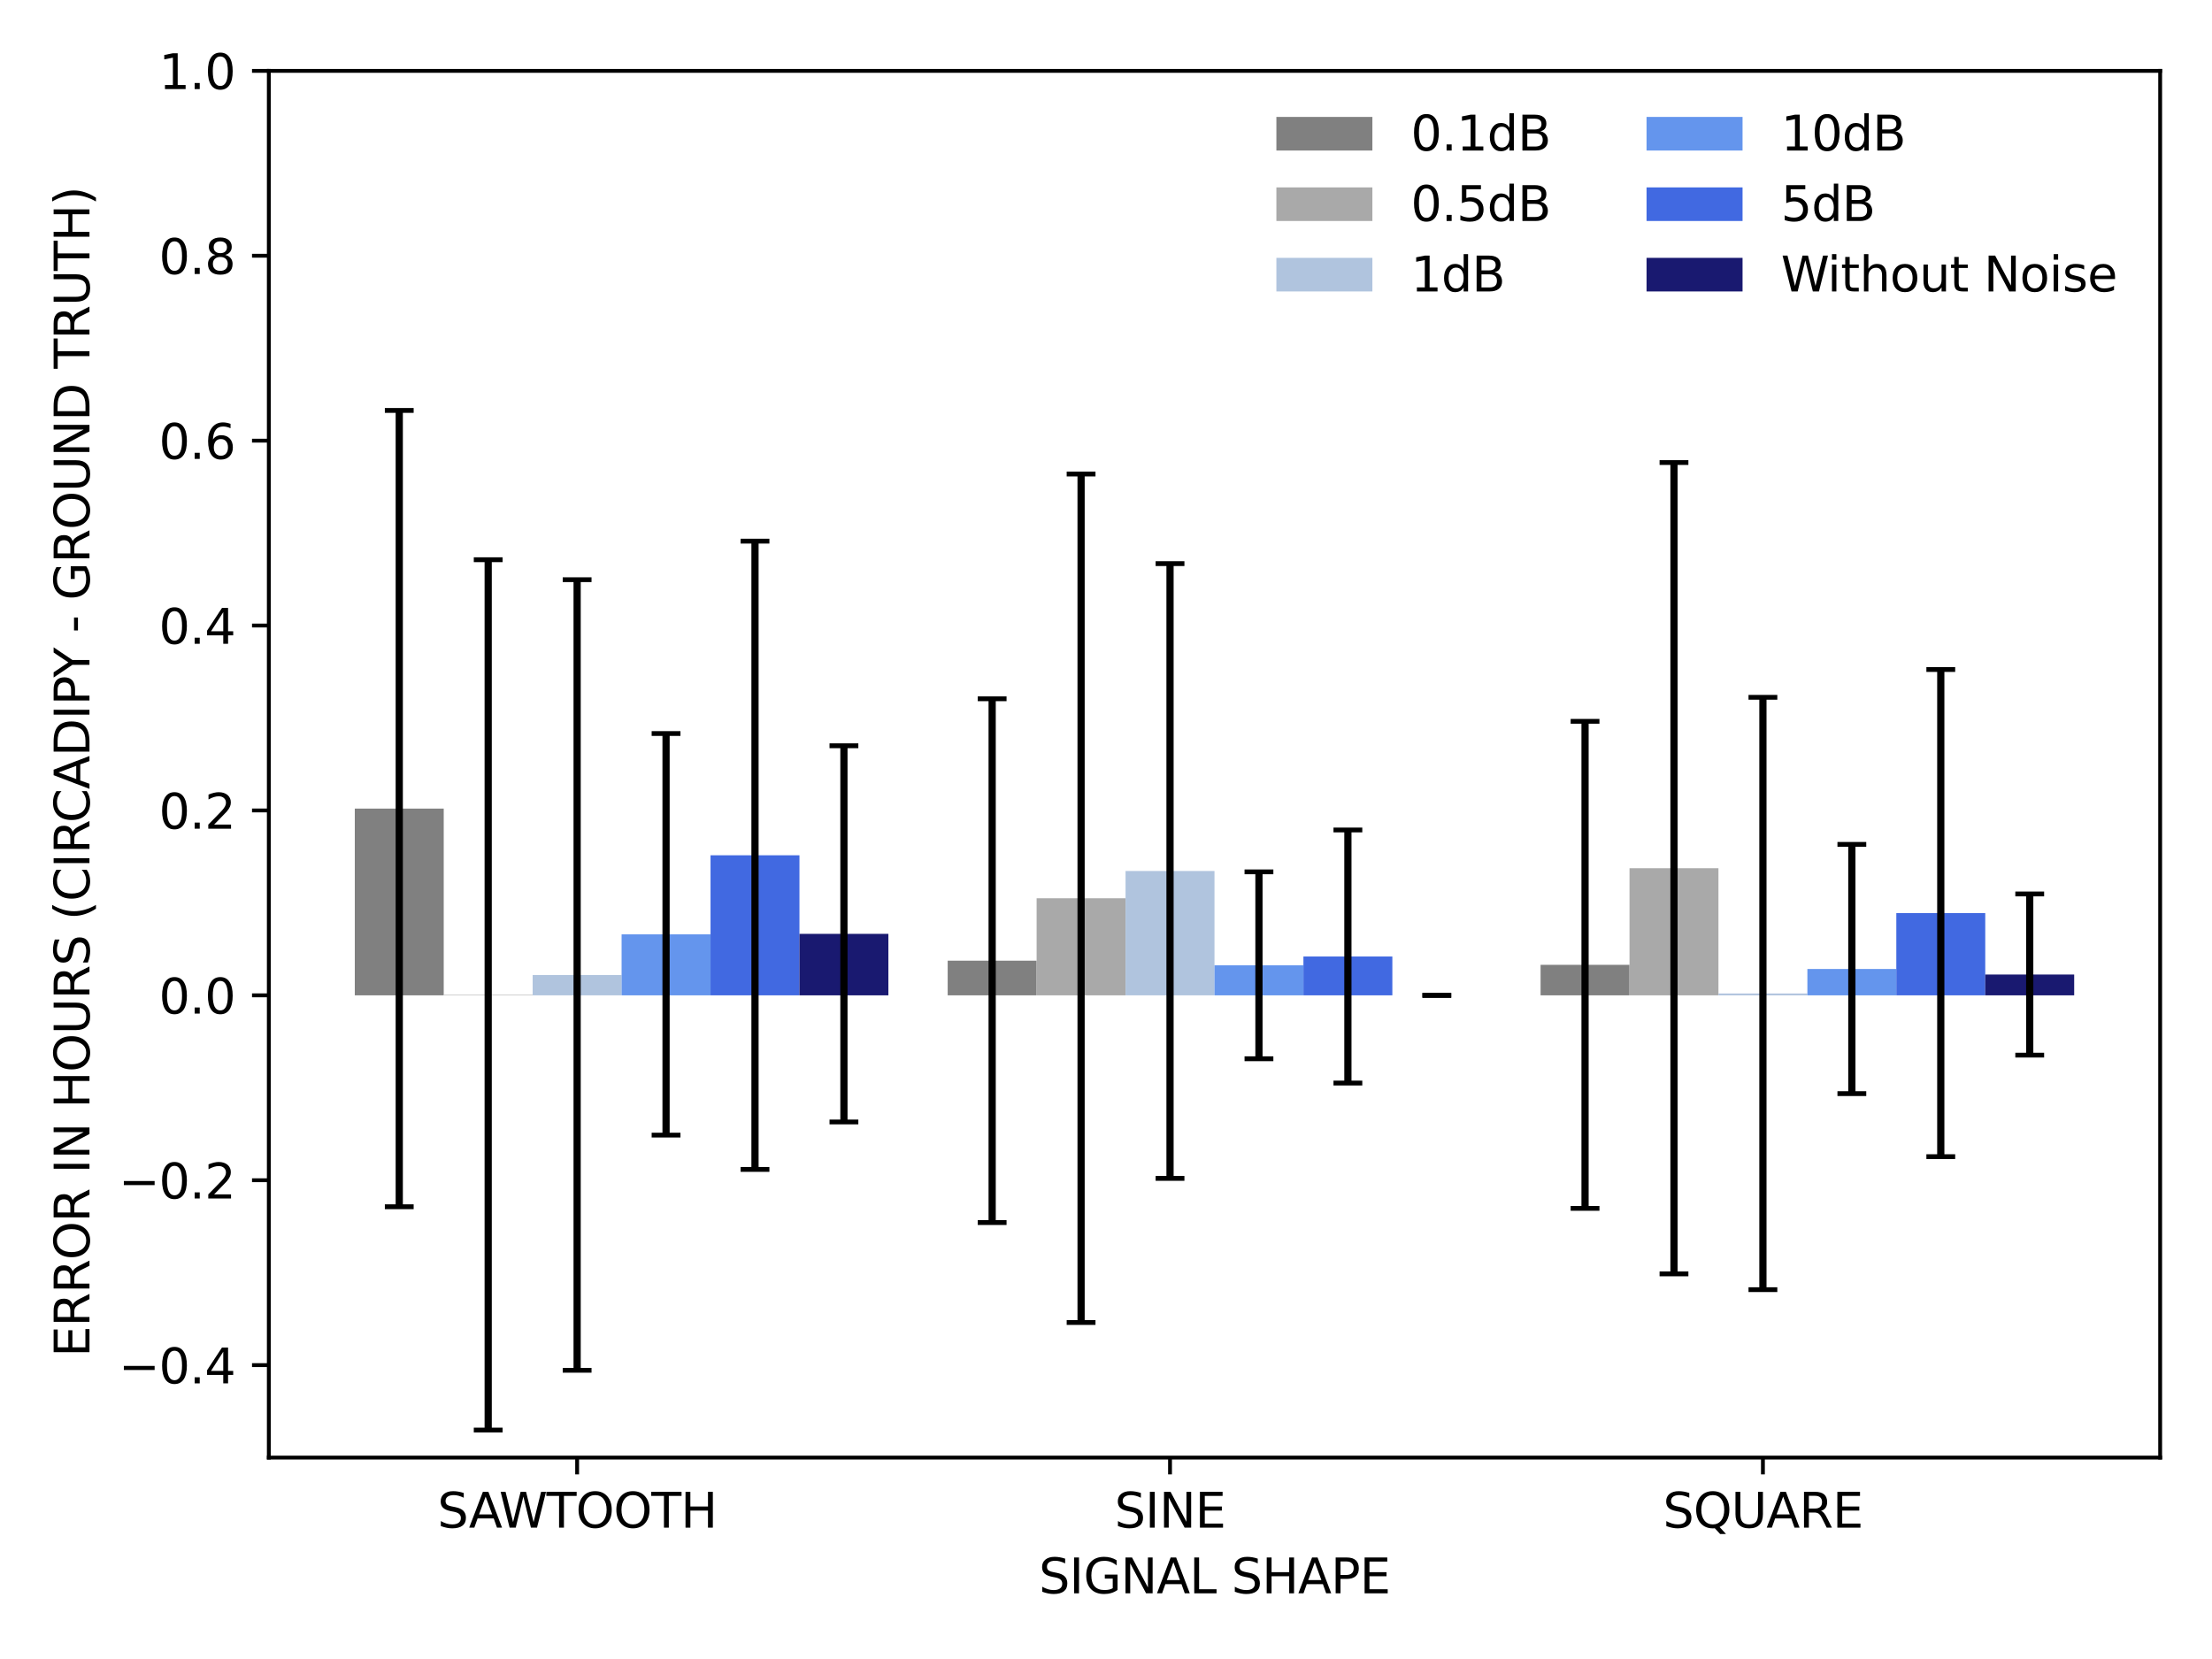 <?xml version="1.0" encoding="utf-8" standalone="no"?>
<!DOCTYPE svg PUBLIC "-//W3C//DTD SVG 1.1//EN"
  "http://www.w3.org/Graphics/SVG/1.1/DTD/svg11.dtd">
<svg xmlns:xlink="http://www.w3.org/1999/xlink" width="460.8pt" height="345.6pt" viewBox="0 0 460.8 345.6" xmlns="http://www.w3.org/2000/svg" version="1.1">
 <defs>
  <style type="text/css">*{stroke-linejoin: round; stroke-linecap: butt}</style>
 </defs>
 <g id="figure_1">
  <g id="patch_1">
   <path d="M 0 345.6 
L 460.8 345.6 
L 460.8 0 
L 0 0 
z
" style="fill: #ffffff"/>
  </g>
  <g id="axes_1">
   <g id="patch_2">
    <path d="M 56 303.64 
L 450 303.64 
L 450 14.76 
L 56 14.76 
z
" style="fill: #ffffff"/>
   </g>
   <g id="patch_3">
    <path d="M 73.909 207.347 
L 92.436 207.347 
L 92.436 168.444 
L 73.909 168.444 
z
" clip-path="url(#p8b4ab2089d)" style="fill: #808080"/>
   </g>
   <g id="patch_4">
    <path d="M 197.42 207.347 
L 215.947 207.347 
L 215.947 200.125 
L 197.42 200.125 
z
" clip-path="url(#p8b4ab2089d)" style="fill: #808080"/>
   </g>
   <g id="patch_5">
    <path d="M 320.931 207.347 
L 339.458 207.347 
L 339.458 200.991 
L 320.931 200.991 
z
" clip-path="url(#p8b4ab2089d)" style="fill: #808080"/>
   </g>
   <g id="patch_6">
    <path d="M 92.436 207.347 
L 110.962 207.347 
L 110.962 207.25 
L 92.436 207.25 
z
" clip-path="url(#p8b4ab2089d)" style="fill: #a9a9a9"/>
   </g>
   <g id="patch_7">
    <path d="M 215.947 207.347 
L 234.473 207.347 
L 234.473 187.125 
L 215.947 187.125 
z
" clip-path="url(#p8b4ab2089d)" style="fill: #a9a9a9"/>
   </g>
   <g id="patch_8">
    <path d="M 339.458 207.347 
L 357.984 207.347 
L 357.984 180.866 
L 339.458 180.866 
z
" clip-path="url(#p8b4ab2089d)" style="fill: #a9a9a9"/>
   </g>
   <g id="patch_9">
    <path d="M 110.962 207.347 
L 129.489 207.347 
L 129.489 203.11 
L 110.962 203.11 
z
" clip-path="url(#p8b4ab2089d)" style="fill: #b0c4de"/>
   </g>
   <g id="patch_10">
    <path d="M 234.473 207.347 
L 253 207.347 
L 253 181.444 
L 234.473 181.444 
z
" clip-path="url(#p8b4ab2089d)" style="fill: #b0c4de"/>
   </g>
   <g id="patch_11">
    <path d="M 357.984 207.347 
L 376.511 207.347 
L 376.511 206.961 
L 357.984 206.961 
z
" clip-path="url(#p8b4ab2089d)" style="fill: #b0c4de"/>
   </g>
   <g id="patch_12">
    <path d="M 129.489 207.347 
L 148.016 207.347 
L 148.016 194.636 
L 129.489 194.636 
z
" clip-path="url(#p8b4ab2089d)" style="fill: #6495ed"/>
   </g>
   <g id="patch_13">
    <path d="M 253 207.347 
L 271.527 207.347 
L 271.527 201.088 
L 253 201.088 
z
" clip-path="url(#p8b4ab2089d)" style="fill: #6495ed"/>
   </g>
   <g id="patch_14">
    <path d="M 376.511 207.347 
L 395.038 207.347 
L 395.038 201.858 
L 376.511 201.858 
z
" clip-path="url(#p8b4ab2089d)" style="fill: #6495ed"/>
   </g>
   <g id="patch_15">
    <path d="M 148.016 207.347 
L 166.542 207.347 
L 166.542 178.17 
L 148.016 178.17 
z
" clip-path="url(#p8b4ab2089d)" style="fill: #4169e1"/>
   </g>
   <g id="patch_16">
    <path d="M 271.527 207.347 
L 290.053 207.347 
L 290.053 199.258 
L 271.527 199.258 
z
" clip-path="url(#p8b4ab2089d)" style="fill: #4169e1"/>
   </g>
   <g id="patch_17">
    <path d="M 395.038 207.347 
L 413.564 207.347 
L 413.564 190.206 
L 395.038 190.206 
z
" clip-path="url(#p8b4ab2089d)" style="fill: #4169e1"/>
   </g>
   <g id="patch_18">
    <path d="M 166.542 207.347 
L 185.069 207.347 
L 185.069 194.54 
L 166.542 194.54 
z
" clip-path="url(#p8b4ab2089d)" style="fill: #191970"/>
   </g>
   <g id="patch_19">
    <path d="M 290.053 207.347 
L 308.58 207.347 
L 308.58 207.347 
L 290.053 207.347 
z
" clip-path="url(#p8b4ab2089d)" style="fill: #191970"/>
   </g>
   <g id="patch_20">
    <path d="M 413.564 207.347 
L 432.091 207.347 
L 432.091 203.013 
L 413.564 203.013 
z
" clip-path="url(#p8b4ab2089d)" style="fill: #191970"/>
   </g>
   <g id="matplotlib.axis_1">
    <g id="xtick_1">
     <g id="line2d_1">
      <defs>
       <path id="mc2a76368ac" d="M 0 0 
L 0 3.5 
" style="stroke: #000000; stroke-width: 0.8"/>
      </defs>
      <g>
       <use xlink:href="#mc2a76368ac" x="120.226" y="303.64" style="stroke: #000000; stroke-width: 0.8"/>
      </g>
     </g>
     <g id="text_1">
      <!-- SAWTOOTH -->
      <g transform="translate(91.129 318.238) scale(0.1 -0.1)">
       <defs>
        <path id="DejaVuSans-53" d="M 3425 4513 
L 3425 3897 
Q 3066 4069 2747 4153 
Q 2428 4238 2131 4238 
Q 1616 4238 1336 4038 
Q 1056 3838 1056 3469 
Q 1056 3159 1242 3001 
Q 1428 2844 1947 2747 
L 2328 2669 
Q 3034 2534 3370 2195 
Q 3706 1856 3706 1288 
Q 3706 609 3251 259 
Q 2797 -91 1919 -91 
Q 1588 -91 1214 -16 
Q 841 59 441 206 
L 441 856 
Q 825 641 1194 531 
Q 1563 422 1919 422 
Q 2459 422 2753 634 
Q 3047 847 3047 1241 
Q 3047 1584 2836 1778 
Q 2625 1972 2144 2069 
L 1759 2144 
Q 1053 2284 737 2584 
Q 422 2884 422 3419 
Q 422 4038 858 4394 
Q 1294 4750 2059 4750 
Q 2388 4750 2728 4690 
Q 3069 4631 3425 4513 
z
" transform="scale(0.016)"/>
        <path id="DejaVuSans-41" d="M 2188 4044 
L 1331 1722 
L 3047 1722 
L 2188 4044 
z
M 1831 4666 
L 2547 4666 
L 4325 0 
L 3669 0 
L 3244 1197 
L 1141 1197 
L 716 0 
L 50 0 
L 1831 4666 
z
" transform="scale(0.016)"/>
        <path id="DejaVuSans-57" d="M 213 4666 
L 850 4666 
L 1831 722 
L 2809 4666 
L 3519 4666 
L 4500 722 
L 5478 4666 
L 6119 4666 
L 4947 0 
L 4153 0 
L 3169 4050 
L 2175 0 
L 1381 0 
L 213 4666 
z
" transform="scale(0.016)"/>
        <path id="DejaVuSans-54" d="M -19 4666 
L 3928 4666 
L 3928 4134 
L 2272 4134 
L 2272 0 
L 1638 0 
L 1638 4134 
L -19 4134 
L -19 4666 
z
" transform="scale(0.016)"/>
        <path id="DejaVuSans-4f" d="M 2522 4238 
Q 1834 4238 1429 3725 
Q 1025 3213 1025 2328 
Q 1025 1447 1429 934 
Q 1834 422 2522 422 
Q 3209 422 3611 934 
Q 4013 1447 4013 2328 
Q 4013 3213 3611 3725 
Q 3209 4238 2522 4238 
z
M 2522 4750 
Q 3503 4750 4090 4092 
Q 4678 3434 4678 2328 
Q 4678 1225 4090 567 
Q 3503 -91 2522 -91 
Q 1538 -91 948 565 
Q 359 1222 359 2328 
Q 359 3434 948 4092 
Q 1538 4750 2522 4750 
z
" transform="scale(0.016)"/>
        <path id="DejaVuSans-48" d="M 628 4666 
L 1259 4666 
L 1259 2753 
L 3553 2753 
L 3553 4666 
L 4184 4666 
L 4184 0 
L 3553 0 
L 3553 2222 
L 1259 2222 
L 1259 0 
L 628 0 
L 628 4666 
z
" transform="scale(0.016)"/>
       </defs>
       <use xlink:href="#DejaVuSans-53"/>
       <use xlink:href="#DejaVuSans-41" x="65.352"/>
       <use xlink:href="#DejaVuSans-57" x="128.26"/>
       <use xlink:href="#DejaVuSans-54" x="227.137"/>
       <use xlink:href="#DejaVuSans-4f" x="288.221"/>
       <use xlink:href="#DejaVuSans-4f" x="366.932"/>
       <use xlink:href="#DejaVuSans-54" x="445.643"/>
       <use xlink:href="#DejaVuSans-48" x="506.727"/>
      </g>
     </g>
    </g>
    <g id="xtick_2">
     <g id="line2d_2">
      <g>
       <use xlink:href="#mc2a76368ac" x="243.737" y="303.64" style="stroke: #000000; stroke-width: 0.8"/>
      </g>
     </g>
     <g id="text_2">
      <!-- SINE -->
      <g transform="translate(232.187 318.238) scale(0.1 -0.1)">
       <defs>
        <path id="DejaVuSans-49" d="M 628 4666 
L 1259 4666 
L 1259 0 
L 628 0 
L 628 4666 
z
" transform="scale(0.016)"/>
        <path id="DejaVuSans-4e" d="M 628 4666 
L 1478 4666 
L 3547 763 
L 3547 4666 
L 4159 4666 
L 4159 0 
L 3309 0 
L 1241 3903 
L 1241 0 
L 628 0 
L 628 4666 
z
" transform="scale(0.016)"/>
        <path id="DejaVuSans-45" d="M 628 4666 
L 3578 4666 
L 3578 4134 
L 1259 4134 
L 1259 2753 
L 3481 2753 
L 3481 2222 
L 1259 2222 
L 1259 531 
L 3634 531 
L 3634 0 
L 628 0 
L 628 4666 
z
" transform="scale(0.016)"/>
       </defs>
       <use xlink:href="#DejaVuSans-53"/>
       <use xlink:href="#DejaVuSans-49" x="63.477"/>
       <use xlink:href="#DejaVuSans-4e" x="92.969"/>
       <use xlink:href="#DejaVuSans-45" x="167.773"/>
      </g>
     </g>
    </g>
    <g id="xtick_3">
     <g id="line2d_3">
      <g>
       <use xlink:href="#mc2a76368ac" x="367.248" y="303.64" style="stroke: #000000; stroke-width: 0.8"/>
      </g>
     </g>
     <g id="text_3">
      <!-- SQUARE -->
      <g transform="translate(346.424 318.238) scale(0.1 -0.1)">
       <defs>
        <path id="DejaVuSans-51" d="M 2522 4238 
Q 1834 4238 1429 3725 
Q 1025 3213 1025 2328 
Q 1025 1447 1429 934 
Q 1834 422 2522 422 
Q 3209 422 3611 934 
Q 4013 1447 4013 2328 
Q 4013 3213 3611 3725 
Q 3209 4238 2522 4238 
z
M 3406 84 
L 4238 -825 
L 3475 -825 
L 2784 -78 
Q 2681 -84 2626 -87 
Q 2572 -91 2522 -91 
Q 1538 -91 948 567 
Q 359 1225 359 2328 
Q 359 3434 948 4092 
Q 1538 4750 2522 4750 
Q 3503 4750 4090 4092 
Q 4678 3434 4678 2328 
Q 4678 1516 4351 937 
Q 4025 359 3406 84 
z
" transform="scale(0.016)"/>
        <path id="DejaVuSans-55" d="M 556 4666 
L 1191 4666 
L 1191 1831 
Q 1191 1081 1462 751 
Q 1734 422 2344 422 
Q 2950 422 3222 751 
Q 3494 1081 3494 1831 
L 3494 4666 
L 4128 4666 
L 4128 1753 
Q 4128 841 3676 375 
Q 3225 -91 2344 -91 
Q 1459 -91 1007 375 
Q 556 841 556 1753 
L 556 4666 
z
" transform="scale(0.016)"/>
        <path id="DejaVuSans-52" d="M 2841 2188 
Q 3044 2119 3236 1894 
Q 3428 1669 3622 1275 
L 4263 0 
L 3584 0 
L 2988 1197 
Q 2756 1666 2539 1819 
Q 2322 1972 1947 1972 
L 1259 1972 
L 1259 0 
L 628 0 
L 628 4666 
L 2053 4666 
Q 2853 4666 3247 4331 
Q 3641 3997 3641 3322 
Q 3641 2881 3436 2590 
Q 3231 2300 2841 2188 
z
M 1259 4147 
L 1259 2491 
L 2053 2491 
Q 2509 2491 2742 2702 
Q 2975 2913 2975 3322 
Q 2975 3731 2742 3939 
Q 2509 4147 2053 4147 
L 1259 4147 
z
" transform="scale(0.016)"/>
       </defs>
       <use xlink:href="#DejaVuSans-53"/>
       <use xlink:href="#DejaVuSans-51" x="63.477"/>
       <use xlink:href="#DejaVuSans-55" x="142.188"/>
       <use xlink:href="#DejaVuSans-41" x="215.381"/>
       <use xlink:href="#DejaVuSans-52" x="283.789"/>
       <use xlink:href="#DejaVuSans-45" x="353.271"/>
      </g>
     </g>
    </g>
    <g id="text_4">
     <!-- SIGNAL SHAPE -->
     <g transform="translate(216.412 331.917) scale(0.1 -0.1)">
      <defs>
       <path id="DejaVuSans-47" d="M 3809 666 
L 3809 1919 
L 2778 1919 
L 2778 2438 
L 4434 2438 
L 4434 434 
Q 4069 175 3628 42 
Q 3188 -91 2688 -91 
Q 1594 -91 976 548 
Q 359 1188 359 2328 
Q 359 3472 976 4111 
Q 1594 4750 2688 4750 
Q 3144 4750 3555 4637 
Q 3966 4525 4313 4306 
L 4313 3634 
Q 3963 3931 3569 4081 
Q 3175 4231 2741 4231 
Q 1884 4231 1454 3753 
Q 1025 3275 1025 2328 
Q 1025 1384 1454 906 
Q 1884 428 2741 428 
Q 3075 428 3337 486 
Q 3600 544 3809 666 
z
" transform="scale(0.016)"/>
       <path id="DejaVuSans-4c" d="M 628 4666 
L 1259 4666 
L 1259 531 
L 3531 531 
L 3531 0 
L 628 0 
L 628 4666 
z
" transform="scale(0.016)"/>
       <path id="DejaVuSans-20" transform="scale(0.016)"/>
       <path id="DejaVuSans-50" d="M 1259 4147 
L 1259 2394 
L 2053 2394 
Q 2494 2394 2734 2622 
Q 2975 2850 2975 3272 
Q 2975 3691 2734 3919 
Q 2494 4147 2053 4147 
L 1259 4147 
z
M 628 4666 
L 2053 4666 
Q 2838 4666 3239 4311 
Q 3641 3956 3641 3272 
Q 3641 2581 3239 2228 
Q 2838 1875 2053 1875 
L 1259 1875 
L 1259 0 
L 628 0 
L 628 4666 
z
" transform="scale(0.016)"/>
      </defs>
      <use xlink:href="#DejaVuSans-53"/>
      <use xlink:href="#DejaVuSans-49" x="63.477"/>
      <use xlink:href="#DejaVuSans-47" x="92.969"/>
      <use xlink:href="#DejaVuSans-4e" x="170.459"/>
      <use xlink:href="#DejaVuSans-41" x="245.264"/>
      <use xlink:href="#DejaVuSans-4c" x="313.672"/>
      <use xlink:href="#DejaVuSans-20" x="369.385"/>
      <use xlink:href="#DejaVuSans-53" x="401.172"/>
      <use xlink:href="#DejaVuSans-48" x="464.648"/>
      <use xlink:href="#DejaVuSans-41" x="539.844"/>
      <use xlink:href="#DejaVuSans-50" x="608.252"/>
      <use xlink:href="#DejaVuSans-45" x="668.555"/>
     </g>
    </g>
   </g>
   <g id="matplotlib.axis_2">
    <g id="ytick_1">
     <g id="line2d_4">
      <defs>
       <path id="mf957d79e54" d="M 0 0 
L -3.5 0 
" style="stroke: #000000; stroke-width: 0.8"/>
      </defs>
      <g>
       <use xlink:href="#mf957d79e54" x="56" y="284.381" style="stroke: #000000; stroke-width: 0.8"/>
      </g>
     </g>
     <g id="text_5">
      <!-- −0.4 -->
      <g transform="translate(24.717 288.181) scale(0.1 -0.1)">
       <defs>
        <path id="DejaVuSans-2212" d="M 678 2272 
L 4684 2272 
L 4684 1741 
L 678 1741 
L 678 2272 
z
" transform="scale(0.016)"/>
        <path id="DejaVuSans-30" d="M 2034 4250 
Q 1547 4250 1301 3770 
Q 1056 3291 1056 2328 
Q 1056 1369 1301 889 
Q 1547 409 2034 409 
Q 2525 409 2770 889 
Q 3016 1369 3016 2328 
Q 3016 3291 2770 3770 
Q 2525 4250 2034 4250 
z
M 2034 4750 
Q 2819 4750 3233 4129 
Q 3647 3509 3647 2328 
Q 3647 1150 3233 529 
Q 2819 -91 2034 -91 
Q 1250 -91 836 529 
Q 422 1150 422 2328 
Q 422 3509 836 4129 
Q 1250 4750 2034 4750 
z
" transform="scale(0.016)"/>
        <path id="DejaVuSans-2e" d="M 684 794 
L 1344 794 
L 1344 0 
L 684 0 
L 684 794 
z
" transform="scale(0.016)"/>
        <path id="DejaVuSans-34" d="M 2419 4116 
L 825 1625 
L 2419 1625 
L 2419 4116 
z
M 2253 4666 
L 3047 4666 
L 3047 1625 
L 3713 1625 
L 3713 1100 
L 3047 1100 
L 3047 0 
L 2419 0 
L 2419 1100 
L 313 1100 
L 313 1709 
L 2253 4666 
z
" transform="scale(0.016)"/>
       </defs>
       <use xlink:href="#DejaVuSans-2212"/>
       <use xlink:href="#DejaVuSans-30" x="83.789"/>
       <use xlink:href="#DejaVuSans-2e" x="147.412"/>
       <use xlink:href="#DejaVuSans-34" x="179.199"/>
      </g>
     </g>
    </g>
    <g id="ytick_2">
     <g id="line2d_5">
      <g>
       <use xlink:href="#mf957d79e54" x="56" y="245.864" style="stroke: #000000; stroke-width: 0.8"/>
      </g>
     </g>
     <g id="text_6">
      <!-- −0.2 -->
      <g transform="translate(24.717 249.663) scale(0.1 -0.1)">
       <defs>
        <path id="DejaVuSans-32" d="M 1228 531 
L 3431 531 
L 3431 0 
L 469 0 
L 469 531 
Q 828 903 1448 1529 
Q 2069 2156 2228 2338 
Q 2531 2678 2651 2914 
Q 2772 3150 2772 3378 
Q 2772 3750 2511 3984 
Q 2250 4219 1831 4219 
Q 1534 4219 1204 4116 
Q 875 4013 500 3803 
L 500 4441 
Q 881 4594 1212 4672 
Q 1544 4750 1819 4750 
Q 2544 4750 2975 4387 
Q 3406 4025 3406 3419 
Q 3406 3131 3298 2873 
Q 3191 2616 2906 2266 
Q 2828 2175 2409 1742 
Q 1991 1309 1228 531 
z
" transform="scale(0.016)"/>
       </defs>
       <use xlink:href="#DejaVuSans-2212"/>
       <use xlink:href="#DejaVuSans-30" x="83.789"/>
       <use xlink:href="#DejaVuSans-2e" x="147.412"/>
       <use xlink:href="#DejaVuSans-32" x="179.199"/>
      </g>
     </g>
    </g>
    <g id="ytick_3">
     <g id="line2d_6">
      <g>
       <use xlink:href="#mf957d79e54" x="56" y="207.347" style="stroke: #000000; stroke-width: 0.8"/>
      </g>
     </g>
     <g id="text_7">
      <!-- 0.0 -->
      <g transform="translate(33.097 211.146) scale(0.1 -0.1)">
       <use xlink:href="#DejaVuSans-30"/>
       <use xlink:href="#DejaVuSans-2e" x="63.623"/>
       <use xlink:href="#DejaVuSans-30" x="95.41"/>
      </g>
     </g>
    </g>
    <g id="ytick_4">
     <g id="line2d_7">
      <g>
       <use xlink:href="#mf957d79e54" x="56" y="168.829" style="stroke: #000000; stroke-width: 0.8"/>
      </g>
     </g>
     <g id="text_8">
      <!-- 0.2 -->
      <g transform="translate(33.097 172.629) scale(0.1 -0.1)">
       <use xlink:href="#DejaVuSans-30"/>
       <use xlink:href="#DejaVuSans-2e" x="63.623"/>
       <use xlink:href="#DejaVuSans-32" x="95.41"/>
      </g>
     </g>
    </g>
    <g id="ytick_5">
     <g id="line2d_8">
      <g>
       <use xlink:href="#mf957d79e54" x="56" y="130.312" style="stroke: #000000; stroke-width: 0.8"/>
      </g>
     </g>
     <g id="text_9">
      <!-- 0.4 -->
      <g transform="translate(33.097 134.111) scale(0.1 -0.1)">
       <use xlink:href="#DejaVuSans-30"/>
       <use xlink:href="#DejaVuSans-2e" x="63.623"/>
       <use xlink:href="#DejaVuSans-34" x="95.41"/>
      </g>
     </g>
    </g>
    <g id="ytick_6">
     <g id="line2d_9">
      <g>
       <use xlink:href="#mf957d79e54" x="56" y="91.795" style="stroke: #000000; stroke-width: 0.8"/>
      </g>
     </g>
     <g id="text_10">
      <!-- 0.6 -->
      <g transform="translate(33.097 95.594) scale(0.1 -0.1)">
       <defs>
        <path id="DejaVuSans-36" d="M 2113 2584 
Q 1688 2584 1439 2293 
Q 1191 2003 1191 1497 
Q 1191 994 1439 701 
Q 1688 409 2113 409 
Q 2538 409 2786 701 
Q 3034 994 3034 1497 
Q 3034 2003 2786 2293 
Q 2538 2584 2113 2584 
z
M 3366 4563 
L 3366 3988 
Q 3128 4100 2886 4159 
Q 2644 4219 2406 4219 
Q 1781 4219 1451 3797 
Q 1122 3375 1075 2522 
Q 1259 2794 1537 2939 
Q 1816 3084 2150 3084 
Q 2853 3084 3261 2657 
Q 3669 2231 3669 1497 
Q 3669 778 3244 343 
Q 2819 -91 2113 -91 
Q 1303 -91 875 529 
Q 447 1150 447 2328 
Q 447 3434 972 4092 
Q 1497 4750 2381 4750 
Q 2619 4750 2861 4703 
Q 3103 4656 3366 4563 
z
" transform="scale(0.016)"/>
       </defs>
       <use xlink:href="#DejaVuSans-30"/>
       <use xlink:href="#DejaVuSans-2e" x="63.623"/>
       <use xlink:href="#DejaVuSans-36" x="95.41"/>
      </g>
     </g>
    </g>
    <g id="ytick_7">
     <g id="line2d_10">
      <g>
       <use xlink:href="#mf957d79e54" x="56" y="53.277" style="stroke: #000000; stroke-width: 0.8"/>
      </g>
     </g>
     <g id="text_11">
      <!-- 0.8 -->
      <g transform="translate(33.097 57.077) scale(0.1 -0.1)">
       <defs>
        <path id="DejaVuSans-38" d="M 2034 2216 
Q 1584 2216 1326 1975 
Q 1069 1734 1069 1313 
Q 1069 891 1326 650 
Q 1584 409 2034 409 
Q 2484 409 2743 651 
Q 3003 894 3003 1313 
Q 3003 1734 2745 1975 
Q 2488 2216 2034 2216 
z
M 1403 2484 
Q 997 2584 770 2862 
Q 544 3141 544 3541 
Q 544 4100 942 4425 
Q 1341 4750 2034 4750 
Q 2731 4750 3128 4425 
Q 3525 4100 3525 3541 
Q 3525 3141 3298 2862 
Q 3072 2584 2669 2484 
Q 3125 2378 3379 2068 
Q 3634 1759 3634 1313 
Q 3634 634 3220 271 
Q 2806 -91 2034 -91 
Q 1263 -91 848 271 
Q 434 634 434 1313 
Q 434 1759 690 2068 
Q 947 2378 1403 2484 
z
M 1172 3481 
Q 1172 3119 1398 2916 
Q 1625 2713 2034 2713 
Q 2441 2713 2670 2916 
Q 2900 3119 2900 3481 
Q 2900 3844 2670 4047 
Q 2441 4250 2034 4250 
Q 1625 4250 1398 4047 
Q 1172 3844 1172 3481 
z
" transform="scale(0.016)"/>
       </defs>
       <use xlink:href="#DejaVuSans-30"/>
       <use xlink:href="#DejaVuSans-2e" x="63.623"/>
       <use xlink:href="#DejaVuSans-38" x="95.41"/>
      </g>
     </g>
    </g>
    <g id="ytick_8">
     <g id="line2d_11">
      <g>
       <use xlink:href="#mf957d79e54" x="56" y="14.76" style="stroke: #000000; stroke-width: 0.8"/>
      </g>
     </g>
     <g id="text_12">
      <!-- 1.0 -->
      <g transform="translate(33.097 18.559) scale(0.1 -0.1)">
       <defs>
        <path id="DejaVuSans-31" d="M 794 531 
L 1825 531 
L 1825 4091 
L 703 3866 
L 703 4441 
L 1819 4666 
L 2450 4666 
L 2450 531 
L 3481 531 
L 3481 0 
L 794 0 
L 794 531 
z
" transform="scale(0.016)"/>
       </defs>
       <use xlink:href="#DejaVuSans-31"/>
       <use xlink:href="#DejaVuSans-2e" x="63.623"/>
       <use xlink:href="#DejaVuSans-30" x="95.41"/>
      </g>
     </g>
    </g>
    <g id="text_13">
     <!-- ERROR IN HOURS (CIRCADIPY - GROUND TRUTH)  -->
     <g transform="translate(18.637 282.686) rotate(-90) scale(0.1 -0.1)">
      <defs>
       <path id="DejaVuSans-28" d="M 1984 4856 
Q 1566 4138 1362 3434 
Q 1159 2731 1159 2009 
Q 1159 1288 1364 580 
Q 1569 -128 1984 -844 
L 1484 -844 
Q 1016 -109 783 600 
Q 550 1309 550 2009 
Q 550 2706 781 3412 
Q 1013 4119 1484 4856 
L 1984 4856 
z
" transform="scale(0.016)"/>
       <path id="DejaVuSans-43" d="M 4122 4306 
L 4122 3641 
Q 3803 3938 3442 4084 
Q 3081 4231 2675 4231 
Q 1875 4231 1450 3742 
Q 1025 3253 1025 2328 
Q 1025 1406 1450 917 
Q 1875 428 2675 428 
Q 3081 428 3442 575 
Q 3803 722 4122 1019 
L 4122 359 
Q 3791 134 3420 21 
Q 3050 -91 2638 -91 
Q 1578 -91 968 557 
Q 359 1206 359 2328 
Q 359 3453 968 4101 
Q 1578 4750 2638 4750 
Q 3056 4750 3426 4639 
Q 3797 4528 4122 4306 
z
" transform="scale(0.016)"/>
       <path id="DejaVuSans-44" d="M 1259 4147 
L 1259 519 
L 2022 519 
Q 2988 519 3436 956 
Q 3884 1394 3884 2338 
Q 3884 3275 3436 3711 
Q 2988 4147 2022 4147 
L 1259 4147 
z
M 628 4666 
L 1925 4666 
Q 3281 4666 3915 4102 
Q 4550 3538 4550 2338 
Q 4550 1131 3912 565 
Q 3275 0 1925 0 
L 628 0 
L 628 4666 
z
" transform="scale(0.016)"/>
       <path id="DejaVuSans-59" d="M -13 4666 
L 666 4666 
L 1959 2747 
L 3244 4666 
L 3922 4666 
L 2272 2222 
L 2272 0 
L 1638 0 
L 1638 2222 
L -13 4666 
z
" transform="scale(0.016)"/>
       <path id="DejaVuSans-2d" d="M 313 2009 
L 1997 2009 
L 1997 1497 
L 313 1497 
L 313 2009 
z
" transform="scale(0.016)"/>
       <path id="DejaVuSans-29" d="M 513 4856 
L 1013 4856 
Q 1481 4119 1714 3412 
Q 1947 2706 1947 2009 
Q 1947 1309 1714 600 
Q 1481 -109 1013 -844 
L 513 -844 
Q 928 -128 1133 580 
Q 1338 1288 1338 2009 
Q 1338 2731 1133 3434 
Q 928 4138 513 4856 
z
" transform="scale(0.016)"/>
      </defs>
      <use xlink:href="#DejaVuSans-45"/>
      <use xlink:href="#DejaVuSans-52" x="63.184"/>
      <use xlink:href="#DejaVuSans-52" x="132.666"/>
      <use xlink:href="#DejaVuSans-4f" x="202.148"/>
      <use xlink:href="#DejaVuSans-52" x="280.859"/>
      <use xlink:href="#DejaVuSans-20" x="350.342"/>
      <use xlink:href="#DejaVuSans-49" x="382.129"/>
      <use xlink:href="#DejaVuSans-4e" x="411.621"/>
      <use xlink:href="#DejaVuSans-20" x="486.426"/>
      <use xlink:href="#DejaVuSans-48" x="518.213"/>
      <use xlink:href="#DejaVuSans-4f" x="593.408"/>
      <use xlink:href="#DejaVuSans-55" x="672.119"/>
      <use xlink:href="#DejaVuSans-52" x="745.312"/>
      <use xlink:href="#DejaVuSans-53" x="814.795"/>
      <use xlink:href="#DejaVuSans-20" x="878.271"/>
      <use xlink:href="#DejaVuSans-28" x="910.059"/>
      <use xlink:href="#DejaVuSans-43" x="949.072"/>
      <use xlink:href="#DejaVuSans-49" x="1018.896"/>
      <use xlink:href="#DejaVuSans-52" x="1048.389"/>
      <use xlink:href="#DejaVuSans-43" x="1112.871"/>
      <use xlink:href="#DejaVuSans-41" x="1182.695"/>
      <use xlink:href="#DejaVuSans-44" x="1251.104"/>
      <use xlink:href="#DejaVuSans-49" x="1328.105"/>
      <use xlink:href="#DejaVuSans-50" x="1357.598"/>
      <use xlink:href="#DejaVuSans-59" x="1415.65"/>
      <use xlink:href="#DejaVuSans-20" x="1476.734"/>
      <use xlink:href="#DejaVuSans-2d" x="1508.521"/>
      <use xlink:href="#DejaVuSans-20" x="1544.605"/>
      <use xlink:href="#DejaVuSans-47" x="1576.393"/>
      <use xlink:href="#DejaVuSans-52" x="1653.883"/>
      <use xlink:href="#DejaVuSans-4f" x="1723.365"/>
      <use xlink:href="#DejaVuSans-55" x="1802.076"/>
      <use xlink:href="#DejaVuSans-4e" x="1875.27"/>
      <use xlink:href="#DejaVuSans-44" x="1950.074"/>
      <use xlink:href="#DejaVuSans-20" x="2027.076"/>
      <use xlink:href="#DejaVuSans-54" x="2058.863"/>
      <use xlink:href="#DejaVuSans-52" x="2119.947"/>
      <use xlink:href="#DejaVuSans-55" x="2189.43"/>
      <use xlink:href="#DejaVuSans-54" x="2262.623"/>
      <use xlink:href="#DejaVuSans-48" x="2323.707"/>
      <use xlink:href="#DejaVuSans-29" x="2398.902"/>
      <use xlink:href="#DejaVuSans-20" x="2437.916"/>
     </g>
    </g>
   </g>
   <g id="LineCollection_1">
    <path d="M 83.172 251.388 
L 83.172 85.501 
" clip-path="url(#p8b4ab2089d)" style="fill: none; stroke: #000000; stroke-width: 1.5"/>
    <path d="M 206.683 254.681 
L 206.683 145.568 
" clip-path="url(#p8b4ab2089d)" style="fill: none; stroke: #000000; stroke-width: 1.5"/>
    <path d="M 330.194 251.723 
L 330.194 150.26 
" clip-path="url(#p8b4ab2089d)" style="fill: none; stroke: #000000; stroke-width: 1.5"/>
   </g>
   <g id="line2d_12">
    <defs>
     <path id="mfc27138622" d="M 3 0 
L -3 -0 
" style="stroke: #000000"/>
    </defs>
    <g clip-path="url(#p8b4ab2089d)">
     <use xlink:href="#mfc27138622" x="83.172" y="251.388" style="stroke: #000000"/>
     <use xlink:href="#mfc27138622" x="206.683" y="254.681" style="stroke: #000000"/>
     <use xlink:href="#mfc27138622" x="330.194" y="251.723" style="stroke: #000000"/>
    </g>
   </g>
   <g id="line2d_13">
    <g clip-path="url(#p8b4ab2089d)">
     <use xlink:href="#mfc27138622" x="83.172" y="85.501" style="stroke: #000000"/>
     <use xlink:href="#mfc27138622" x="206.683" y="145.568" style="stroke: #000000"/>
     <use xlink:href="#mfc27138622" x="330.194" y="150.26" style="stroke: #000000"/>
    </g>
   </g>
   <g id="LineCollection_2">
    <path d="M 101.699 297.9 
L 101.699 116.601 
" clip-path="url(#p8b4ab2089d)" style="fill: none; stroke: #000000; stroke-width: 1.5"/>
    <path d="M 225.21 275.502 
L 225.21 98.748 
" clip-path="url(#p8b4ab2089d)" style="fill: none; stroke: #000000; stroke-width: 1.5"/>
    <path d="M 348.721 265.372 
L 348.721 96.36 
" clip-path="url(#p8b4ab2089d)" style="fill: none; stroke: #000000; stroke-width: 1.5"/>
   </g>
   <g id="line2d_14">
    <g clip-path="url(#p8b4ab2089d)">
     <use xlink:href="#mfc27138622" x="101.699" y="297.9" style="stroke: #000000"/>
     <use xlink:href="#mfc27138622" x="225.21" y="275.502" style="stroke: #000000"/>
     <use xlink:href="#mfc27138622" x="348.721" y="265.372" style="stroke: #000000"/>
    </g>
   </g>
   <g id="line2d_15">
    <g clip-path="url(#p8b4ab2089d)">
     <use xlink:href="#mfc27138622" x="101.699" y="116.601" style="stroke: #000000"/>
     <use xlink:href="#mfc27138622" x="225.21" y="98.748" style="stroke: #000000"/>
     <use xlink:href="#mfc27138622" x="348.721" y="96.36" style="stroke: #000000"/>
    </g>
   </g>
   <g id="LineCollection_3">
    <path d="M 120.226 285.459 
L 120.226 120.761 
" clip-path="url(#p8b4ab2089d)" style="fill: none; stroke: #000000; stroke-width: 1.5"/>
    <path d="M 243.737 245.475 
L 243.737 117.412 
" clip-path="url(#p8b4ab2089d)" style="fill: none; stroke: #000000; stroke-width: 1.5"/>
    <path d="M 367.248 268.66 
L 367.248 145.263 
" clip-path="url(#p8b4ab2089d)" style="fill: none; stroke: #000000; stroke-width: 1.5"/>
   </g>
   <g id="line2d_16">
    <g clip-path="url(#p8b4ab2089d)">
     <use xlink:href="#mfc27138622" x="120.226" y="285.459" style="stroke: #000000"/>
     <use xlink:href="#mfc27138622" x="243.737" y="245.475" style="stroke: #000000"/>
     <use xlink:href="#mfc27138622" x="367.248" y="268.66" style="stroke: #000000"/>
    </g>
   </g>
   <g id="line2d_17">
    <g clip-path="url(#p8b4ab2089d)">
     <use xlink:href="#mfc27138622" x="120.226" y="120.761" style="stroke: #000000"/>
     <use xlink:href="#mfc27138622" x="243.737" y="117.412" style="stroke: #000000"/>
     <use xlink:href="#mfc27138622" x="367.248" y="145.263" style="stroke: #000000"/>
    </g>
   </g>
   <g id="LineCollection_4">
    <path d="M 138.752 236.461 
L 138.752 152.811 
" clip-path="url(#p8b4ab2089d)" style="fill: none; stroke: #000000; stroke-width: 1.5"/>
    <path d="M 262.263 220.556 
L 262.263 181.619 
" clip-path="url(#p8b4ab2089d)" style="fill: none; stroke: #000000; stroke-width: 1.5"/>
    <path d="M 385.774 227.82 
L 385.774 175.896 
" clip-path="url(#p8b4ab2089d)" style="fill: none; stroke: #000000; stroke-width: 1.5"/>
   </g>
   <g id="line2d_18">
    <g clip-path="url(#p8b4ab2089d)">
     <use xlink:href="#mfc27138622" x="138.752" y="236.461" style="stroke: #000000"/>
     <use xlink:href="#mfc27138622" x="262.263" y="220.556" style="stroke: #000000"/>
     <use xlink:href="#mfc27138622" x="385.774" y="227.82" style="stroke: #000000"/>
    </g>
   </g>
   <g id="line2d_19">
    <g clip-path="url(#p8b4ab2089d)">
     <use xlink:href="#mfc27138622" x="138.752" y="152.811" style="stroke: #000000"/>
     <use xlink:href="#mfc27138622" x="262.263" y="181.619" style="stroke: #000000"/>
     <use xlink:href="#mfc27138622" x="385.774" y="175.896" style="stroke: #000000"/>
    </g>
   </g>
   <g id="LineCollection_5">
    <path d="M 157.279 243.608 
L 157.279 112.732 
" clip-path="url(#p8b4ab2089d)" style="fill: none; stroke: #000000; stroke-width: 1.5"/>
    <path d="M 280.79 225.619 
L 280.79 172.897 
" clip-path="url(#p8b4ab2089d)" style="fill: none; stroke: #000000; stroke-width: 1.5"/>
    <path d="M 404.301 240.945 
L 404.301 139.468 
" clip-path="url(#p8b4ab2089d)" style="fill: none; stroke: #000000; stroke-width: 1.5"/>
   </g>
   <g id="line2d_20">
    <g clip-path="url(#p8b4ab2089d)">
     <use xlink:href="#mfc27138622" x="157.279" y="243.608" style="stroke: #000000"/>
     <use xlink:href="#mfc27138622" x="280.79" y="225.619" style="stroke: #000000"/>
     <use xlink:href="#mfc27138622" x="404.301" y="240.945" style="stroke: #000000"/>
    </g>
   </g>
   <g id="line2d_21">
    <g clip-path="url(#p8b4ab2089d)">
     <use xlink:href="#mfc27138622" x="157.279" y="112.732" style="stroke: #000000"/>
     <use xlink:href="#mfc27138622" x="280.79" y="172.897" style="stroke: #000000"/>
     <use xlink:href="#mfc27138622" x="404.301" y="139.468" style="stroke: #000000"/>
    </g>
   </g>
   <g id="LineCollection_6">
    <path d="M 175.806 233.722 
L 175.806 155.357 
" clip-path="url(#p8b4ab2089d)" style="fill: none; stroke: #000000; stroke-width: 1.5"/>
    <path d="M 299.317 207.347 
L 299.317 207.347 
" clip-path="url(#p8b4ab2089d)" style="fill: none; stroke: #000000; stroke-width: 1.5"/>
    <path d="M 422.828 219.801 
L 422.828 186.226 
" clip-path="url(#p8b4ab2089d)" style="fill: none; stroke: #000000; stroke-width: 1.5"/>
   </g>
   <g id="line2d_22">
    <g clip-path="url(#p8b4ab2089d)">
     <use xlink:href="#mfc27138622" x="175.806" y="233.722" style="stroke: #000000"/>
     <use xlink:href="#mfc27138622" x="299.317" y="207.347" style="stroke: #000000"/>
     <use xlink:href="#mfc27138622" x="422.828" y="219.801" style="stroke: #000000"/>
    </g>
   </g>
   <g id="line2d_23">
    <g clip-path="url(#p8b4ab2089d)">
     <use xlink:href="#mfc27138622" x="175.806" y="155.357" style="stroke: #000000"/>
     <use xlink:href="#mfc27138622" x="299.317" y="207.347" style="stroke: #000000"/>
     <use xlink:href="#mfc27138622" x="422.828" y="186.226" style="stroke: #000000"/>
    </g>
   </g>
   <g id="patch_21">
    <path d="M 56 303.64 
L 56 14.76 
" style="fill: none; stroke: #000000; stroke-width: 0.8; stroke-linejoin: miter; stroke-linecap: square"/>
   </g>
   <g id="patch_22">
    <path d="M 450 303.64 
L 450 14.76 
" style="fill: none; stroke: #000000; stroke-width: 0.8; stroke-linejoin: miter; stroke-linecap: square"/>
   </g>
   <g id="patch_23">
    <path d="M 56 303.64 
L 450 303.64 
" style="fill: none; stroke: #000000; stroke-width: 0.8; stroke-linejoin: miter; stroke-linecap: square"/>
   </g>
   <g id="patch_24">
    <path d="M 56 14.76 
L 450 14.76 
" style="fill: none; stroke: #000000; stroke-width: 0.8; stroke-linejoin: miter; stroke-linecap: square"/>
   </g>
   <g id="legend_1">
    <g id="patch_25">
     <path d="M 265.894 31.358 
L 285.894 31.358 
L 285.894 24.358 
L 265.894 24.358 
z
" style="fill: #808080"/>
    </g>
    <g id="text_14">
     <!-- 0.1dB -->
     <g transform="translate(293.894 31.358) scale(0.1 -0.1)">
      <defs>
       <path id="DejaVuSans-64" d="M 2906 2969 
L 2906 4863 
L 3481 4863 
L 3481 0 
L 2906 0 
L 2906 525 
Q 2725 213 2448 61 
Q 2172 -91 1784 -91 
Q 1150 -91 751 415 
Q 353 922 353 1747 
Q 353 2572 751 3078 
Q 1150 3584 1784 3584 
Q 2172 3584 2448 3432 
Q 2725 3281 2906 2969 
z
M 947 1747 
Q 947 1113 1208 752 
Q 1469 391 1925 391 
Q 2381 391 2643 752 
Q 2906 1113 2906 1747 
Q 2906 2381 2643 2742 
Q 2381 3103 1925 3103 
Q 1469 3103 1208 2742 
Q 947 2381 947 1747 
z
" transform="scale(0.016)"/>
       <path id="DejaVuSans-42" d="M 1259 2228 
L 1259 519 
L 2272 519 
Q 2781 519 3026 730 
Q 3272 941 3272 1375 
Q 3272 1813 3026 2020 
Q 2781 2228 2272 2228 
L 1259 2228 
z
M 1259 4147 
L 1259 2741 
L 2194 2741 
Q 2656 2741 2882 2914 
Q 3109 3088 3109 3444 
Q 3109 3797 2882 3972 
Q 2656 4147 2194 4147 
L 1259 4147 
z
M 628 4666 
L 2241 4666 
Q 2963 4666 3353 4366 
Q 3744 4066 3744 3513 
Q 3744 3084 3544 2831 
Q 3344 2578 2956 2516 
Q 3422 2416 3680 2098 
Q 3938 1781 3938 1306 
Q 3938 681 3513 340 
Q 3088 0 2303 0 
L 628 0 
L 628 4666 
z
" transform="scale(0.016)"/>
      </defs>
      <use xlink:href="#DejaVuSans-30"/>
      <use xlink:href="#DejaVuSans-2e" x="63.623"/>
      <use xlink:href="#DejaVuSans-31" x="95.41"/>
      <use xlink:href="#DejaVuSans-64" x="159.033"/>
      <use xlink:href="#DejaVuSans-42" x="222.51"/>
     </g>
    </g>
    <g id="patch_26">
     <path d="M 265.894 46.037 
L 285.894 46.037 
L 285.894 39.037 
L 265.894 39.037 
z
" style="fill: #a9a9a9"/>
    </g>
    <g id="text_15">
     <!-- 0.5dB -->
     <g transform="translate(293.894 46.037) scale(0.1 -0.1)">
      <defs>
       <path id="DejaVuSans-35" d="M 691 4666 
L 3169 4666 
L 3169 4134 
L 1269 4134 
L 1269 2991 
Q 1406 3038 1543 3061 
Q 1681 3084 1819 3084 
Q 2600 3084 3056 2656 
Q 3513 2228 3513 1497 
Q 3513 744 3044 326 
Q 2575 -91 1722 -91 
Q 1428 -91 1123 -41 
Q 819 9 494 109 
L 494 744 
Q 775 591 1075 516 
Q 1375 441 1709 441 
Q 2250 441 2565 725 
Q 2881 1009 2881 1497 
Q 2881 1984 2565 2268 
Q 2250 2553 1709 2553 
Q 1456 2553 1204 2497 
Q 953 2441 691 2322 
L 691 4666 
z
" transform="scale(0.016)"/>
      </defs>
      <use xlink:href="#DejaVuSans-30"/>
      <use xlink:href="#DejaVuSans-2e" x="63.623"/>
      <use xlink:href="#DejaVuSans-35" x="95.41"/>
      <use xlink:href="#DejaVuSans-64" x="159.033"/>
      <use xlink:href="#DejaVuSans-42" x="222.51"/>
     </g>
    </g>
    <g id="patch_27">
     <path d="M 265.894 60.715 
L 285.894 60.715 
L 285.894 53.715 
L 265.894 53.715 
z
" style="fill: #b0c4de"/>
    </g>
    <g id="text_16">
     <!-- 1dB -->
     <g transform="translate(293.894 60.715) scale(0.1 -0.1)">
      <use xlink:href="#DejaVuSans-31"/>
      <use xlink:href="#DejaVuSans-64" x="63.623"/>
      <use xlink:href="#DejaVuSans-42" x="127.1"/>
     </g>
    </g>
    <g id="patch_28">
     <path d="M 343.006 31.358 
L 363.006 31.358 
L 363.006 24.358 
L 343.006 24.358 
z
" style="fill: #6495ed"/>
    </g>
    <g id="text_17">
     <!-- 10dB -->
     <g transform="translate(371.006 31.358) scale(0.1 -0.1)">
      <use xlink:href="#DejaVuSans-31"/>
      <use xlink:href="#DejaVuSans-30" x="63.623"/>
      <use xlink:href="#DejaVuSans-64" x="127.246"/>
      <use xlink:href="#DejaVuSans-42" x="190.723"/>
     </g>
    </g>
    <g id="patch_29">
     <path d="M 343.006 46.037 
L 363.006 46.037 
L 363.006 39.037 
L 343.006 39.037 
z
" style="fill: #4169e1"/>
    </g>
    <g id="text_18">
     <!-- 5dB -->
     <g transform="translate(371.006 46.037) scale(0.1 -0.1)">
      <use xlink:href="#DejaVuSans-35"/>
      <use xlink:href="#DejaVuSans-64" x="63.623"/>
      <use xlink:href="#DejaVuSans-42" x="127.1"/>
     </g>
    </g>
    <g id="patch_30">
     <path d="M 343.006 60.715 
L 363.006 60.715 
L 363.006 53.715 
L 343.006 53.715 
z
" style="fill: #191970"/>
    </g>
    <g id="text_19">
     <!-- Without Noise -->
     <g transform="translate(371.006 60.715) scale(0.1 -0.1)">
      <defs>
       <path id="DejaVuSans-69" d="M 603 3500 
L 1178 3500 
L 1178 0 
L 603 0 
L 603 3500 
z
M 603 4863 
L 1178 4863 
L 1178 4134 
L 603 4134 
L 603 4863 
z
" transform="scale(0.016)"/>
       <path id="DejaVuSans-74" d="M 1172 4494 
L 1172 3500 
L 2356 3500 
L 2356 3053 
L 1172 3053 
L 1172 1153 
Q 1172 725 1289 603 
Q 1406 481 1766 481 
L 2356 481 
L 2356 0 
L 1766 0 
Q 1100 0 847 248 
Q 594 497 594 1153 
L 594 3053 
L 172 3053 
L 172 3500 
L 594 3500 
L 594 4494 
L 1172 4494 
z
" transform="scale(0.016)"/>
       <path id="DejaVuSans-68" d="M 3513 2113 
L 3513 0 
L 2938 0 
L 2938 2094 
Q 2938 2591 2744 2837 
Q 2550 3084 2163 3084 
Q 1697 3084 1428 2787 
Q 1159 2491 1159 1978 
L 1159 0 
L 581 0 
L 581 4863 
L 1159 4863 
L 1159 2956 
Q 1366 3272 1645 3428 
Q 1925 3584 2291 3584 
Q 2894 3584 3203 3211 
Q 3513 2838 3513 2113 
z
" transform="scale(0.016)"/>
       <path id="DejaVuSans-6f" d="M 1959 3097 
Q 1497 3097 1228 2736 
Q 959 2375 959 1747 
Q 959 1119 1226 758 
Q 1494 397 1959 397 
Q 2419 397 2687 759 
Q 2956 1122 2956 1747 
Q 2956 2369 2687 2733 
Q 2419 3097 1959 3097 
z
M 1959 3584 
Q 2709 3584 3137 3096 
Q 3566 2609 3566 1747 
Q 3566 888 3137 398 
Q 2709 -91 1959 -91 
Q 1206 -91 779 398 
Q 353 888 353 1747 
Q 353 2609 779 3096 
Q 1206 3584 1959 3584 
z
" transform="scale(0.016)"/>
       <path id="DejaVuSans-75" d="M 544 1381 
L 544 3500 
L 1119 3500 
L 1119 1403 
Q 1119 906 1312 657 
Q 1506 409 1894 409 
Q 2359 409 2629 706 
Q 2900 1003 2900 1516 
L 2900 3500 
L 3475 3500 
L 3475 0 
L 2900 0 
L 2900 538 
Q 2691 219 2414 64 
Q 2138 -91 1772 -91 
Q 1169 -91 856 284 
Q 544 659 544 1381 
z
M 1991 3584 
L 1991 3584 
z
" transform="scale(0.016)"/>
       <path id="DejaVuSans-73" d="M 2834 3397 
L 2834 2853 
Q 2591 2978 2328 3040 
Q 2066 3103 1784 3103 
Q 1356 3103 1142 2972 
Q 928 2841 928 2578 
Q 928 2378 1081 2264 
Q 1234 2150 1697 2047 
L 1894 2003 
Q 2506 1872 2764 1633 
Q 3022 1394 3022 966 
Q 3022 478 2636 193 
Q 2250 -91 1575 -91 
Q 1294 -91 989 -36 
Q 684 19 347 128 
L 347 722 
Q 666 556 975 473 
Q 1284 391 1588 391 
Q 1994 391 2212 530 
Q 2431 669 2431 922 
Q 2431 1156 2273 1281 
Q 2116 1406 1581 1522 
L 1381 1569 
Q 847 1681 609 1914 
Q 372 2147 372 2553 
Q 372 3047 722 3315 
Q 1072 3584 1716 3584 
Q 2034 3584 2315 3537 
Q 2597 3491 2834 3397 
z
" transform="scale(0.016)"/>
       <path id="DejaVuSans-65" d="M 3597 1894 
L 3597 1613 
L 953 1613 
Q 991 1019 1311 708 
Q 1631 397 2203 397 
Q 2534 397 2845 478 
Q 3156 559 3463 722 
L 3463 178 
Q 3153 47 2828 -22 
Q 2503 -91 2169 -91 
Q 1331 -91 842 396 
Q 353 884 353 1716 
Q 353 2575 817 3079 
Q 1281 3584 2069 3584 
Q 2775 3584 3186 3129 
Q 3597 2675 3597 1894 
z
M 3022 2063 
Q 3016 2534 2758 2815 
Q 2500 3097 2075 3097 
Q 1594 3097 1305 2825 
Q 1016 2553 972 2059 
L 3022 2063 
z
" transform="scale(0.016)"/>
      </defs>
      <use xlink:href="#DejaVuSans-57"/>
      <use xlink:href="#DejaVuSans-69" x="96.627"/>
      <use xlink:href="#DejaVuSans-74" x="124.41"/>
      <use xlink:href="#DejaVuSans-68" x="163.619"/>
      <use xlink:href="#DejaVuSans-6f" x="226.998"/>
      <use xlink:href="#DejaVuSans-75" x="288.18"/>
      <use xlink:href="#DejaVuSans-74" x="351.559"/>
      <use xlink:href="#DejaVuSans-20" x="390.768"/>
      <use xlink:href="#DejaVuSans-4e" x="422.555"/>
      <use xlink:href="#DejaVuSans-6f" x="497.359"/>
      <use xlink:href="#DejaVuSans-69" x="558.541"/>
      <use xlink:href="#DejaVuSans-73" x="586.324"/>
      <use xlink:href="#DejaVuSans-65" x="638.424"/>
     </g>
    </g>
   </g>
  </g>
 </g>
 <defs>
  <clipPath id="p8b4ab2089d">
   <rect x="56" y="14.76" width="394" height="288.88"/>
  </clipPath>
 </defs>
</svg>
